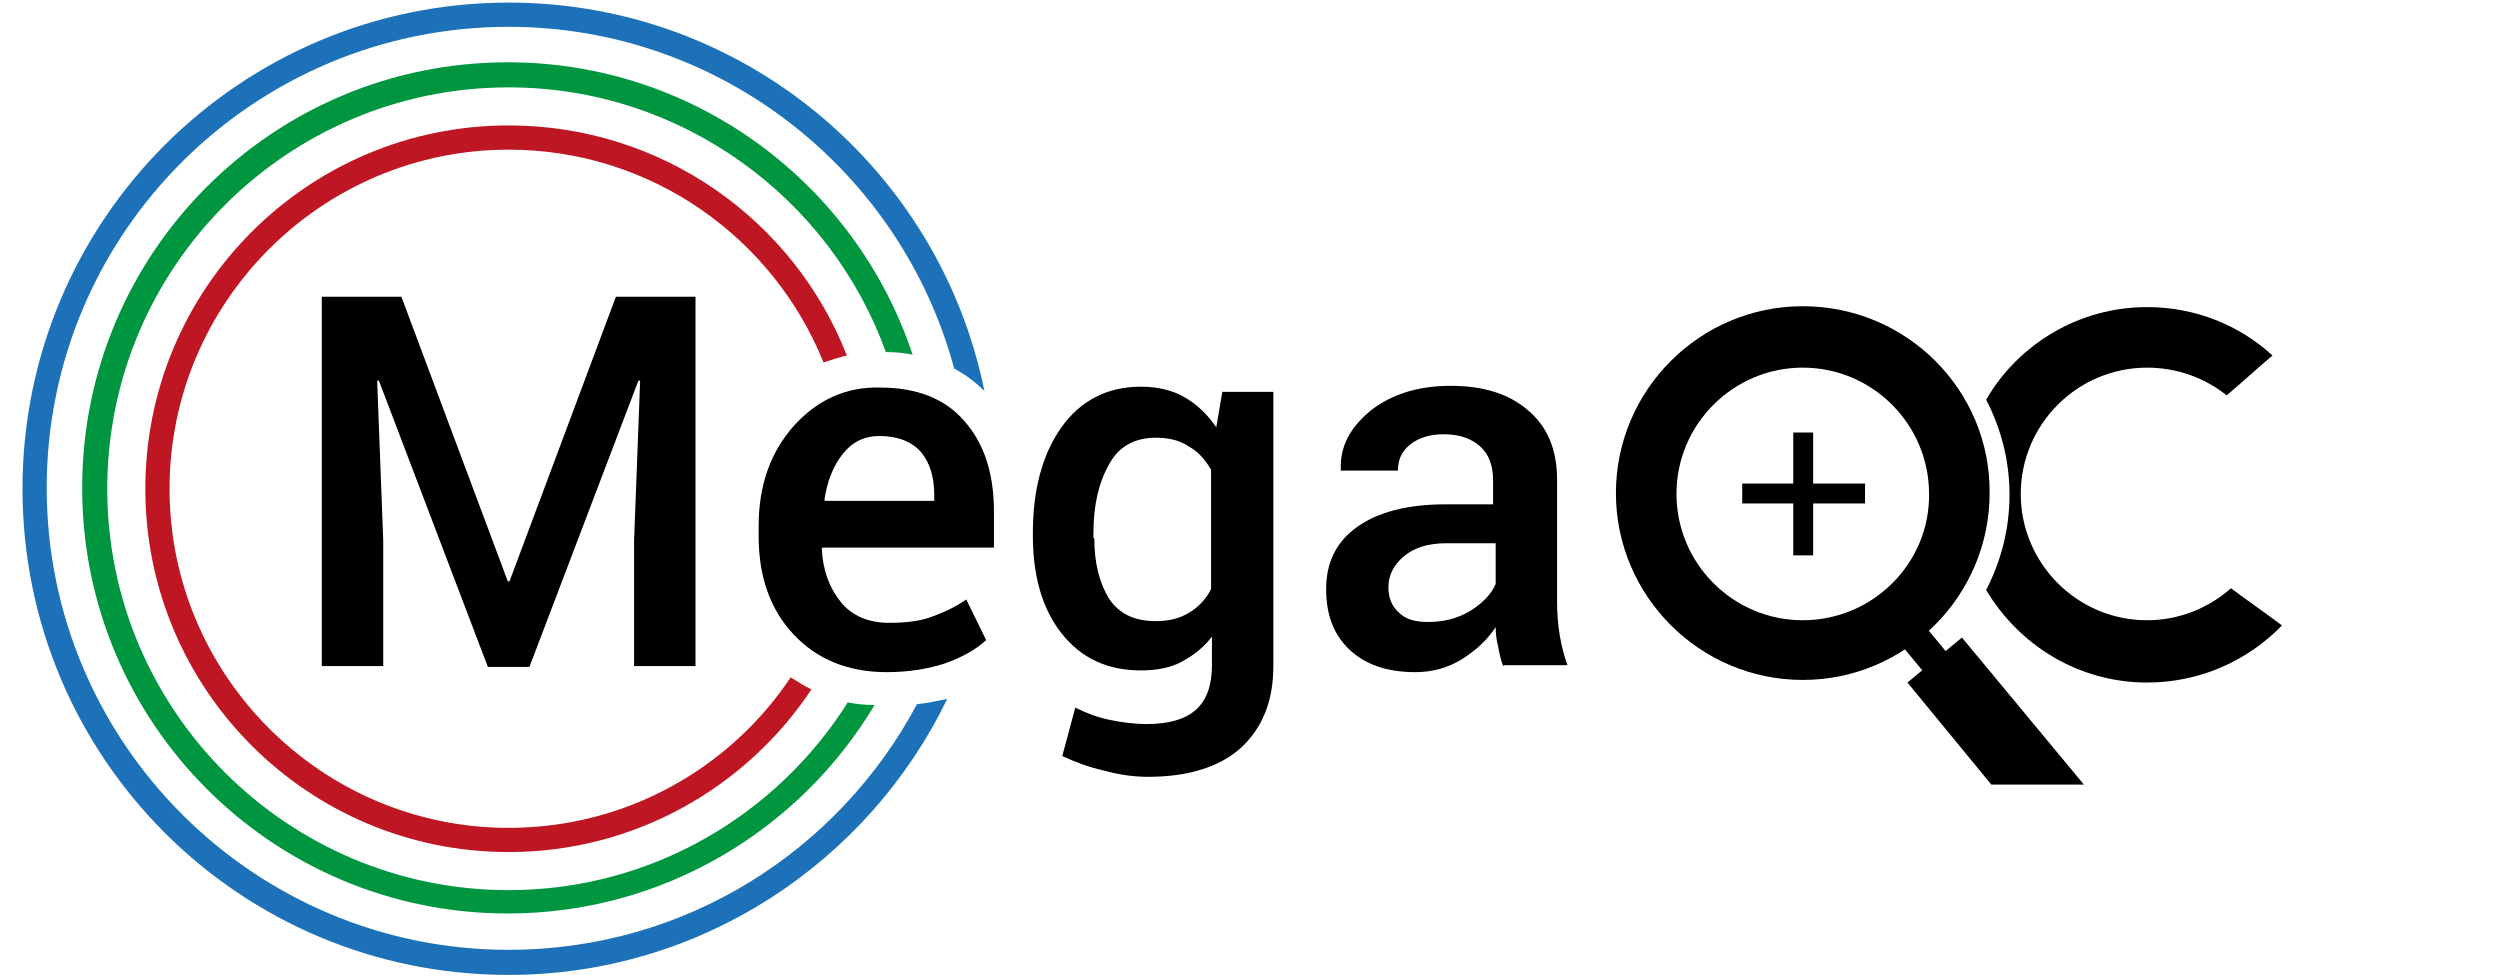 <?xml version="1.0" encoding="utf-8"?>
<!-- Generator: Adobe Illustrator 21.1.0, SVG Export Plug-In . SVG Version: 6.00 Build 0)  -->
<svg version="1.1" id="Layer_1" xmlns="http://www.w3.org/2000/svg" xmlns:xlink="http://www.w3.org/1999/xlink" x="0px" y="0px"
	 viewBox="0 0 289 113" style="enable-background:new 0 0 289 113;" xml:space="preserve">
<style type="text/css">
	.st0{fill:#BE1622;}
	.st1{fill:#009640;}
	.st2{fill:#1D71B8;}
</style>
<g>
	<g>
		<path d="M208.4,35.4c-11.9,0-21.6,9.7-21.6,21.6c0,11.9,9.7,21.6,21.6,21.6c11.9,0,21.6-9.7,21.6-21.6
			C230.1,45.1,220.4,35.4,208.4,35.4z M208.4,71.7c-8.1,0-14.6-6.6-14.6-14.6c0-8.1,6.6-14.6,14.6-14.6c8.1,0,14.6,6.6,14.6,14.6
			C223.1,65.1,216.5,71.7,208.4,71.7z"/>
		<polygon points="240.9,90.7 230.2,90.7 220.5,78.9 226.8,73.7 		"/>
		<rect x="224.9" y="70.6" transform="matrix(0.77 -0.637 0.637 0.77 1.074 162.765)" width="3.5" height="18.6"/>
		<path d="M257.9,68c-2.6,2.3-6,3.7-9.7,3.7c-8.1,0-14.6-6.6-14.6-14.6c0-8.1,6.6-14.6,14.6-14.6c3.5,0,6.7,1.2,9.2,3.2
			c1.8-1.5,3.5-3.1,5.3-4.6c-3.8-3.5-8.9-5.6-14.5-5.6c-7.9,0-14.9,4.3-18.6,10.7c1.7,3.3,2.7,7,2.7,11c0,4-1,7.7-2.7,11
			c3.8,6.4,10.7,10.7,18.6,10.7c6.1,0,11.6-2.5,15.6-6.6C261.8,70.8,259.9,69.5,257.9,68z"/>
		<g>
			<rect x="207.3" y="50" width="2.3" height="14.2"/>
			<rect x="201.4" y="55.9" width="14.2" height="2.3"/>
		</g>
	</g>
	<g>
		<path d="M46.4,34.3l12.3,32.9h0.2l12.3-32.9h9.2v42.7h-7.1V62.5L74,44l-0.2,0L61.2,77.1h-4.8L43.8,44l-0.2,0l0.7,18.4v14.6h-7.1
			V34.3H46.4z"/>
		<path d="M102.5,77.7c-4.5,0-8.1-1.5-10.8-4.4c-2.7-2.9-4-6.7-4-11.3v-1.2c0-4.6,1.3-8.4,4-11.5c2.7-3,6-4.6,10-4.5
			c4.3,0,7.6,1.3,9.8,3.9c2.3,2.6,3.4,6.1,3.4,10.4v4.2H95.1l-0.1,0.1c0.1,2.5,0.9,4.6,2.2,6.2s3.2,2.4,5.6,2.4
			c1.9,0,3.6-0.2,4.9-0.7c1.4-0.5,2.7-1.1,4-2l2.3,4.7c-1.2,1.1-2.8,2-4.8,2.7C107.4,77.3,105.1,77.7,102.5,77.7z M101.7,50.4
			c-1.8,0-3.2,0.7-4.3,2.1c-1.1,1.4-1.8,3.2-2.1,5.3l0.1,0.1h12.6v-0.7c0-2-0.5-3.7-1.5-4.9S103.8,50.4,101.7,50.4z"/>
		<path d="M119.4,61.6c0-5,1.1-9.1,3.3-12.2c2.2-3.1,5.3-4.7,9.2-4.7c1.9,0,3.6,0.4,5,1.2c1.4,0.8,2.7,2,3.7,3.5l0.7-4.1h5.9v31.7
			c0,4.1-1.3,7.2-3.8,9.5c-2.5,2.2-6.1,3.3-10.7,3.3c-1.5,0-3.2-0.2-5-0.7c-1.8-0.4-3.4-1-4.9-1.7l1.5-5.6c1.2,0.6,2.5,1.1,3.9,1.4
			c1.4,0.3,2.9,0.5,4.4,0.5c2.6,0,4.5-0.6,5.7-1.7c1.2-1.1,1.8-2.8,1.8-5.1v-3.3c-1,1.3-2.2,2.2-3.5,2.9s-2.9,1-4.7,1
			c-3.9,0-6.9-1.4-9.2-4.3c-2.2-2.8-3.3-6.6-3.3-11.2V61.6z M126.5,62.2c0,2.9,0.6,5.2,1.7,7c1.2,1.8,3,2.6,5.4,2.6
			c1.5,0,2.8-0.3,3.9-1c1-0.6,1.9-1.5,2.5-2.7V54.3c-0.7-1.2-1.5-2.1-2.6-2.7c-1-0.7-2.3-1-3.8-1c-2.4,0-4.3,1-5.4,3.1
			c-1.2,2.1-1.8,4.7-1.8,8V62.2z"/>
		<path d="M173.8,77.1c-0.3-0.8-0.5-1.6-0.6-2.3c-0.2-0.8-0.3-1.5-0.3-2.3c-1,1.5-2.3,2.7-3.9,3.7s-3.4,1.5-5.4,1.5
			c-3.3,0-5.8-0.9-7.6-2.6c-1.8-1.7-2.7-4-2.7-7c0-3.1,1.2-5.5,3.6-7.2c2.4-1.7,5.8-2.6,10.2-2.6h5.5v-2.8c0-1.7-0.5-3-1.5-3.9
			c-1-0.9-2.4-1.4-4.2-1.4c-1.6,0-2.9,0.4-3.9,1.2c-1,0.8-1.4,1.8-1.4,3H155l0-0.2c-0.1-2.5,1-4.7,3.4-6.7c2.4-1.9,5.5-2.9,9.3-2.9
			c3.7,0,6.7,0.9,8.9,2.8c2.3,1.9,3.4,4.6,3.4,8.1v14.1c0,1.3,0.1,2.6,0.3,3.8c0.2,1.2,0.5,2.4,0.9,3.5H173.8z M165.1,71.9
			c1.8,0,3.4-0.4,4.9-1.3c1.4-0.9,2.4-1.9,2.9-3.1v-4.7h-5.7c-2.1,0-3.7,0.5-4.9,1.5c-1.2,1-1.8,2.2-1.8,3.6c0,1.2,0.4,2.2,1.2,2.9
			C162.5,71.6,163.6,71.9,165.1,71.9z"/>
	</g>
</g>
<g>
	<path class="st0" d="M91.4,78.3c-7,10.5-19,17.4-32.6,17.4c-21.6,0-39.2-17.6-39.2-39.2s17.6-39.2,39.2-39.2
		c16.5,0,30.6,10.2,36.4,24.6c0.9-0.3,1.8-0.6,2.7-0.8c-6.1-15.6-21.3-26.6-39.1-26.6c-23.2,0-42,18.8-42,42s18.8,42,42,42
		c14.6,0,27.5-7.5,35-18.8C93,79.3,92.2,78.8,91.4,78.3z"/>
	<path class="st1" d="M98,81.2c-8.2,13-22.7,21.7-39.2,21.7c-25.6,0-46.4-20.8-46.4-46.4c0-25.6,20.8-46.4,46.4-46.4
		c20,0,37.2,12.8,43.6,30.6c1.1,0,2.1,0.1,3.1,0.3c-6.5-19.6-25-33.8-46.8-33.8c-27.2,0-49.2,22-49.2,49.2s22,49.2,49.2,49.2
		c18,0,33.8-9.7,42.4-24.1C100.1,81.5,99,81.4,98,81.2z"/>
	<path class="st2" d="M106,81.4c-9,16.9-26.7,28.4-47.2,28.4c-29.4,0-53.4-23.9-53.4-53.4S29.4,3.1,58.8,3.1
		c24.6,0,45.4,16.8,51.5,39.5c1.3,0.7,2.5,1.6,3.5,2.6C108.6,19.6,86,0.3,58.8,0.3c-31,0-56.2,25.1-56.2,56.2s25.1,56.2,56.2,56.2
		c22.3,0,41.6-13.1,50.7-31.9C108.4,81,107.2,81.3,106,81.4z"/>
</g>
</svg>
